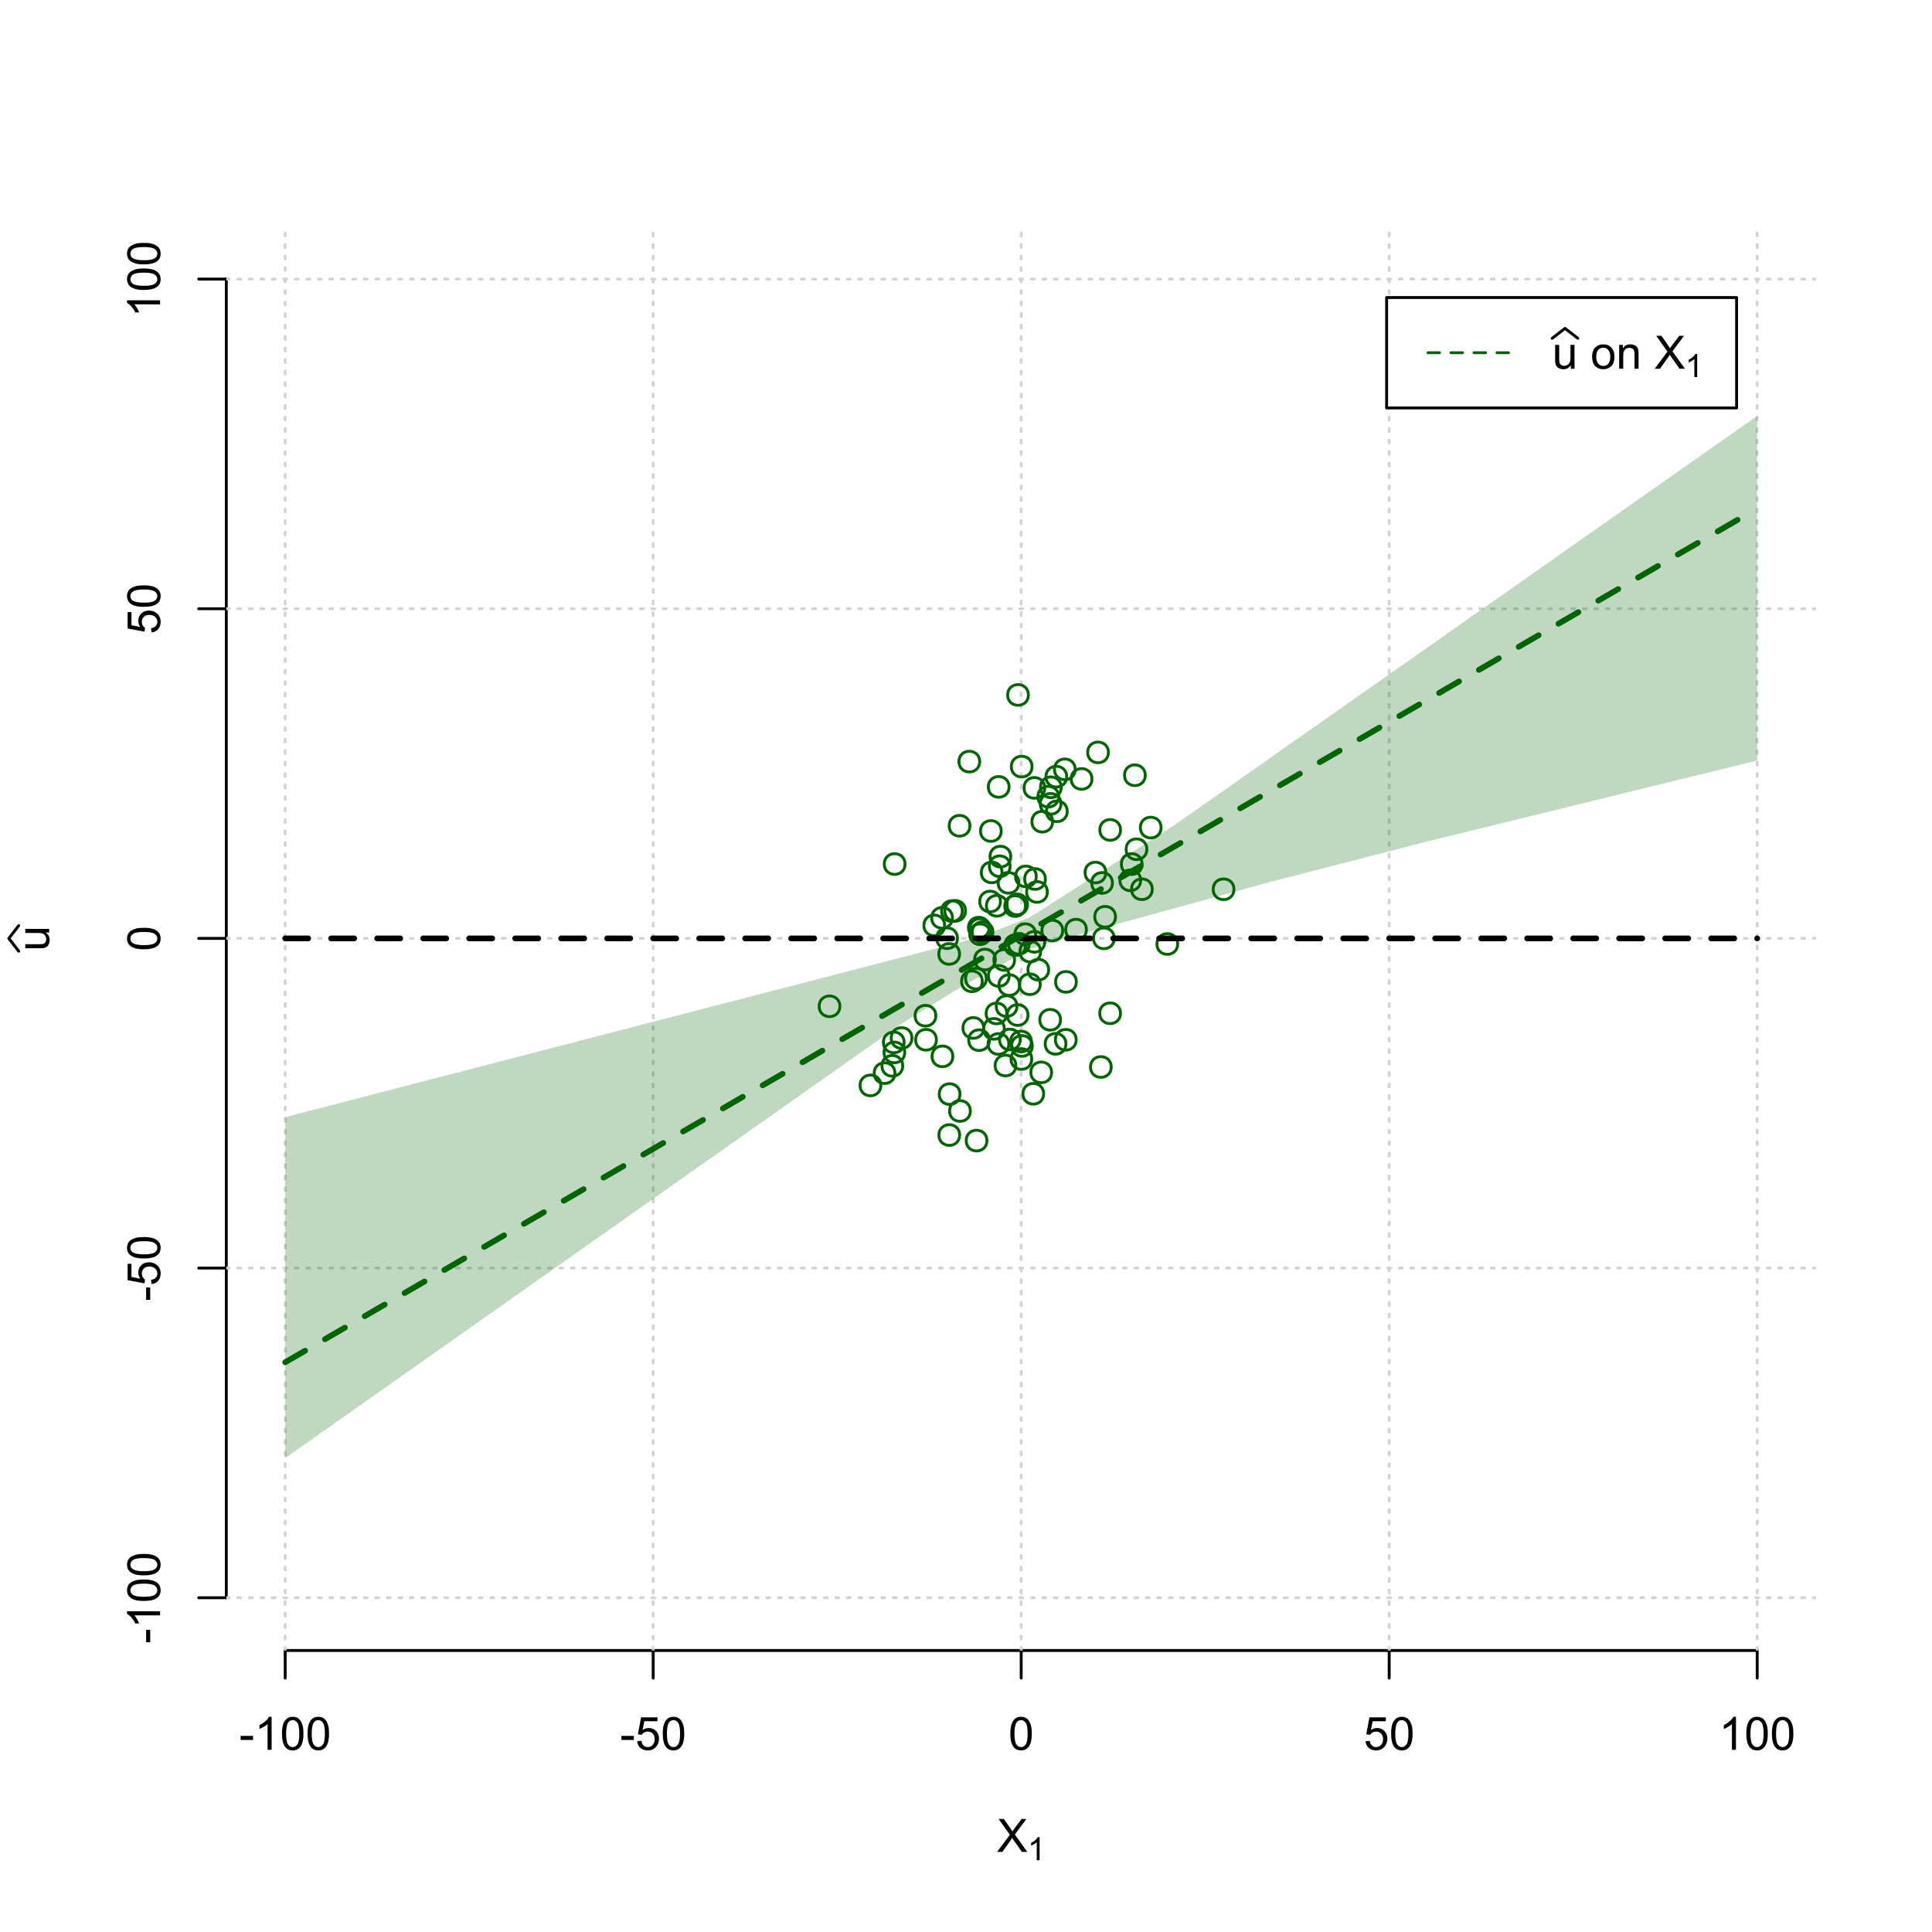 <?xml version="1.0" encoding="UTF-8"?>
<svg xmlns="http://www.w3.org/2000/svg" xmlns:xlink="http://www.w3.org/1999/xlink" width="504pt" height="504pt" viewBox="0 0 504 504" version="1.1">
<defs>
<g>
<symbol overflow="visible" id="glyph0-0">
<path style="stroke:none;" d="M 1.5 0 L 1.5 -7.5 L 7.5 -7.5 L 7.5 0 Z M 1.688 -0.188 L 7.312 -0.188 L 7.312 -7.312 L 1.688 -7.312 Z M 1.688 -0.188 "/>
</symbol>
<symbol overflow="visible" id="glyph0-1">
<path style="stroke:none;" d="M 0.055 0 L 3.375 -4.477 L 0.445 -8.59 L 1.797 -8.59 L 3.359 -6.387 C 3.68 -5.93 3.91 -5.578 4.047 -5.332 C 4.238 -5.645 4.465 -5.969 4.727 -6.312 L 6.457 -8.59 L 7.695 -8.59 L 4.676 -4.539 L 7.93 0 L 6.523 0 L 4.359 -3.062 C 4.238 -3.238 4.113 -3.43 3.984 -3.641 C 3.789 -3.324 3.652 -3.109 3.574 -2.992 L 1.418 0 Z M 0.055 0 "/>
</symbol>
<symbol overflow="visible" id="glyph0-2">
<path style="stroke:none;" d="M 0.383 -2.578 L 0.383 -3.641 L 3.621 -3.641 L 3.621 -2.578 Z M 0.383 -2.578 "/>
</symbol>
<symbol overflow="visible" id="glyph0-3">
<path style="stroke:none;" d="M 4.469 0 L 3.414 0 L 3.414 -6.719 C 3.16 -6.477 2.828 -6.234 2.414 -5.996 C 2 -5.75 1.629 -5.57 1.305 -5.449 L 1.305 -6.469 C 1.895 -6.742 2.41 -7.078 2.852 -7.477 C 3.293 -7.871 3.605 -8.254 3.789 -8.625 L 4.469 -8.625 Z M 4.469 0 "/>
</symbol>
<symbol overflow="visible" id="glyph0-4">
<path style="stroke:none;" d="M 0.5 -4.234 C 0.496 -5.246 0.602 -6.062 0.812 -6.688 C 1.02 -7.305 1.328 -7.785 1.742 -8.121 C 2.148 -8.457 2.668 -8.625 3.297 -8.625 C 3.758 -8.625 4.164 -8.531 4.512 -8.348 C 4.855 -8.16 5.141 -7.891 5.371 -7.543 C 5.594 -7.191 5.773 -6.766 5.906 -6.266 C 6.035 -5.762 6.098 -5.086 6.102 -4.234 C 6.098 -3.227 5.996 -2.414 5.789 -1.797 C 5.578 -1.176 5.266 -0.695 4.859 -0.359 C 4.445 -0.02 3.926 0.145 3.297 0.148 C 2.465 0.145 1.816 -0.148 1.348 -0.742 C 0.781 -1.457 0.496 -2.621 0.5 -4.234 Z M 1.582 -4.234 C 1.582 -2.824 1.746 -1.887 2.074 -1.418 C 2.402 -0.949 2.809 -0.715 3.297 -0.719 C 3.777 -0.715 4.184 -0.949 4.52 -1.422 C 4.848 -1.887 5.016 -2.824 5.016 -4.234 C 5.016 -5.648 4.848 -6.59 4.52 -7.055 C 4.184 -7.516 3.773 -7.746 3.289 -7.75 C 2.801 -7.746 2.414 -7.543 2.125 -7.137 C 1.762 -6.613 1.582 -5.645 1.582 -4.234 Z M 1.582 -4.234 "/>
</symbol>
<symbol overflow="visible" id="glyph0-5">
<path style="stroke:none;" d="M 0.5 -2.25 L 1.605 -2.344 C 1.684 -1.805 1.871 -1.398 2.176 -1.125 C 2.473 -0.852 2.836 -0.715 3.258 -0.719 C 3.766 -0.715 4.195 -0.906 4.547 -1.293 C 4.898 -1.672 5.074 -2.18 5.074 -2.82 C 5.074 -3.414 4.902 -3.891 4.566 -4.242 C 4.227 -4.59 3.785 -4.762 3.242 -4.766 C 2.898 -4.762 2.594 -4.684 2.32 -4.531 C 2.047 -4.375 1.832 -4.176 1.676 -3.93 L 0.688 -4.062 L 1.516 -8.473 L 5.789 -8.473 L 5.789 -7.465 L 2.359 -7.465 L 1.898 -5.156 C 2.414 -5.516 2.953 -5.695 3.523 -5.695 C 4.27 -5.695 4.902 -5.434 5.422 -4.914 C 5.934 -4.395 6.191 -3.727 6.195 -2.914 C 6.191 -2.133 5.965 -1.461 5.516 -0.898 C 4.961 -0.199 4.211 0.145 3.258 0.148 C 2.477 0.145 1.836 -0.07 1.344 -0.508 C 0.844 -0.941 0.562 -1.523 0.5 -2.25 Z M 0.5 -2.25 "/>
</symbol>
<symbol overflow="visible" id="glyph0-6">
<path style="stroke:none;" d="M 4.867 0 L 4.867 -0.914 C 4.379 -0.211 3.723 0.141 2.895 0.141 C 2.527 0.141 2.184 0.07 1.867 -0.07 C 1.547 -0.211 1.309 -0.387 1.156 -0.602 C 1 -0.812 0.895 -1.074 0.832 -1.383 C 0.785 -1.59 0.762 -1.918 0.766 -2.367 L 0.766 -6.223 L 1.82 -6.223 L 1.82 -2.773 C 1.816 -2.219 1.84 -1.848 1.887 -1.656 C 1.949 -1.379 2.09 -1.16 2.309 -1.004 C 2.523 -0.84 2.789 -0.762 3.105 -0.766 C 3.418 -0.762 3.715 -0.844 3.996 -1.008 C 4.273 -1.172 4.469 -1.391 4.586 -1.672 C 4.699 -1.949 4.758 -2.355 4.758 -2.891 L 4.758 -6.223 L 5.812 -6.223 L 5.812 0 Z M 4.867 0 "/>
</symbol>
<symbol overflow="visible" id="glyph0-7">
<path style="stroke:none;" d=""/>
</symbol>
<symbol overflow="visible" id="glyph0-8">
<path style="stroke:none;" d="M 0.398 -3.109 C 0.398 -4.262 0.719 -5.117 1.359 -5.672 C 1.895 -6.133 2.547 -6.363 3.316 -6.363 C 4.172 -6.363 4.871 -6.082 5.414 -5.52 C 5.953 -4.957 6.223 -4.184 6.227 -3.199 C 6.223 -2.398 6.102 -1.766 5.867 -1.309 C 5.625 -0.848 5.277 -0.492 4.82 -0.238 C 4.359 0.016 3.859 0.141 3.316 0.141 C 2.441 0.141 1.734 -0.137 1.203 -0.695 C 0.664 -1.254 0.398 -2.059 0.398 -3.109 Z M 1.484 -3.109 C 1.48 -2.309 1.656 -1.711 2.004 -1.32 C 2.348 -0.922 2.785 -0.727 3.316 -0.727 C 3.84 -0.727 4.273 -0.926 4.621 -1.324 C 4.969 -1.723 5.145 -2.328 5.145 -3.148 C 5.145 -3.914 4.969 -4.496 4.617 -4.895 C 4.266 -5.289 3.832 -5.488 3.316 -5.492 C 2.785 -5.488 2.348 -5.293 2.004 -4.898 C 1.656 -4.5 1.48 -3.902 1.484 -3.109 Z M 1.484 -3.109 "/>
</symbol>
<symbol overflow="visible" id="glyph0-9">
<path style="stroke:none;" d="M 0.789 0 L 0.789 -6.223 L 1.742 -6.223 L 1.742 -5.336 C 2.195 -6.02 2.855 -6.363 3.719 -6.363 C 4.09 -6.363 4.434 -6.293 4.754 -6.16 C 5.066 -6.023 5.305 -5.848 5.461 -5.633 C 5.617 -5.41 5.727 -5.152 5.789 -4.852 C 5.828 -4.656 5.848 -4.312 5.848 -3.828 L 5.848 0 L 4.793 0 L 4.793 -3.785 C 4.793 -4.215 4.75 -4.535 4.668 -4.75 C 4.586 -4.961 4.441 -5.129 4.234 -5.258 C 4.023 -5.383 3.777 -5.449 3.5 -5.449 C 3.047 -5.449 2.66 -5.305 2.332 -5.02 C 2.004 -4.734 1.84 -4.195 1.844 -3.398 L 1.844 0 Z M 0.789 0 "/>
</symbol>
<symbol overflow="visible" id="glyph1-0">
<path style="stroke:none;" d="M 1.051 0 L 1.051 -5.25 L 5.25 -5.25 L 5.25 0 Z M 1.18 -0.133 L 5.117 -0.133 L 5.117 -5.117 L 1.18 -5.117 Z M 1.18 -0.133 "/>
</symbol>
<symbol overflow="visible" id="glyph1-1">
<path style="stroke:none;" d="M 3.129 0 L 2.391 0 L 2.391 -4.703 C 2.211 -4.531 1.977 -4.363 1.691 -4.195 C 1.398 -4.023 1.141 -3.895 0.914 -3.812 L 0.914 -4.527 C 1.328 -4.719 1.688 -4.953 1.996 -5.234 C 2.305 -5.508 2.523 -5.777 2.652 -6.039 L 3.129 -6.039 Z M 3.129 0 "/>
</symbol>
<symbol overflow="visible" id="glyph2-0">
<path style="stroke:none;" d="M 0 -1.5 L -7.5 -1.5 L -7.5 -7.5 L 0 -7.5 Z M -0.188 -1.688 L -0.188 -7.312 L -7.312 -7.312 L -7.312 -1.688 Z M -0.188 -1.688 "/>
</symbol>
<symbol overflow="visible" id="glyph2-1">
<path style="stroke:none;" d="M 0 -4.867 L -0.914 -4.867 C -0.211 -4.379 0.141 -3.723 0.141 -2.895 C 0.141 -2.527 0.07 -2.184 -0.07 -1.867 C -0.211 -1.547 -0.387 -1.309 -0.598 -1.156 C -0.809 -1 -1.07 -0.895 -1.383 -0.832 C -1.59 -0.789 -1.918 -0.766 -2.367 -0.77 L -6.223 -0.77 L -6.223 -1.824 L -2.773 -1.824 C -2.219 -1.82 -1.848 -1.844 -1.656 -1.887 C -1.379 -1.949 -1.16 -2.09 -1.004 -2.309 C -0.84 -2.523 -0.762 -2.789 -0.766 -3.105 C -0.762 -3.418 -0.844 -3.715 -1.008 -3.996 C -1.172 -4.273 -1.391 -4.469 -1.672 -4.586 C -1.945 -4.699 -2.352 -4.758 -2.887 -4.758 L -6.223 -4.758 L -6.223 -5.812 L 0 -5.812 Z M 0 -4.867 "/>
</symbol>
<symbol overflow="visible" id="glyph2-2">
<path style="stroke:none;" d="M -2.578 -0.383 L -3.641 -0.383 L -3.641 -3.621 L -2.578 -3.621 Z M -2.578 -0.383 "/>
</symbol>
<symbol overflow="visible" id="glyph2-3">
<path style="stroke:none;" d="M 0 -4.469 L 0 -3.414 L -6.719 -3.418 C -6.477 -3.16 -6.234 -2.828 -5.996 -2.418 C -5.75 -2.004 -5.57 -1.633 -5.449 -1.309 L -6.469 -1.309 C -6.742 -1.895 -7.078 -2.41 -7.477 -2.852 C -7.871 -3.293 -8.254 -3.605 -8.625 -3.793 L -8.625 -4.473 Z M 0 -4.469 "/>
</symbol>
<symbol overflow="visible" id="glyph2-4">
<path style="stroke:none;" d="M -4.234 -0.5 C -5.246 -0.496 -6.062 -0.602 -6.688 -0.812 C -7.305 -1.02 -7.785 -1.328 -8.121 -1.742 C -8.457 -2.152 -8.625 -2.672 -8.625 -3.301 C -8.625 -3.758 -8.531 -4.164 -8.348 -4.512 C -8.16 -4.859 -7.891 -5.145 -7.543 -5.371 C -7.191 -5.594 -6.766 -5.773 -6.266 -5.906 C -5.762 -6.035 -5.086 -6.098 -4.234 -6.102 C -3.223 -6.098 -2.41 -5.996 -1.793 -5.789 C -1.176 -5.578 -0.695 -5.266 -0.359 -4.859 C -0.02 -4.445 0.145 -3.926 0.148 -3.297 C 0.145 -2.465 -0.148 -1.816 -0.742 -1.348 C -1.457 -0.781 -2.621 -0.496 -4.234 -0.5 Z M -4.234 -1.582 C -2.824 -1.582 -1.887 -1.746 -1.418 -2.074 C -0.949 -2.402 -0.715 -2.809 -0.719 -3.297 C -0.715 -3.777 -0.949 -4.184 -1.422 -4.52 C -1.887 -4.848 -2.824 -5.016 -4.234 -5.016 C -5.648 -5.016 -6.59 -4.848 -7.055 -4.52 C -7.516 -4.188 -7.746 -3.777 -7.75 -3.289 C -7.746 -2.801 -7.543 -2.414 -7.137 -2.129 C -6.613 -1.762 -5.645 -1.582 -4.234 -1.582 Z M -4.234 -1.582 "/>
</symbol>
<symbol overflow="visible" id="glyph2-5">
<path style="stroke:none;" d="M -2.25 -0.5 L -2.344 -1.605 C -1.805 -1.684 -1.398 -1.871 -1.125 -2.176 C -0.852 -2.473 -0.715 -2.836 -0.719 -3.258 C -0.715 -3.766 -0.906 -4.195 -1.293 -4.547 C -1.672 -4.898 -2.18 -5.074 -2.816 -5.074 C -3.414 -5.074 -3.891 -4.902 -4.242 -4.566 C -4.59 -4.227 -4.762 -3.785 -4.766 -3.242 C -4.762 -2.898 -4.684 -2.594 -4.531 -2.32 C -4.375 -2.047 -4.176 -1.832 -3.93 -1.676 L -4.062 -0.688 L -8.473 -1.52 L -8.473 -5.789 L -7.465 -5.789 L -7.465 -2.363 L -5.156 -1.898 C -5.516 -2.414 -5.695 -2.953 -5.695 -3.523 C -5.695 -4.27 -5.434 -4.902 -4.914 -5.422 C -4.395 -5.934 -3.727 -6.191 -2.91 -6.195 C -2.133 -6.191 -1.461 -5.965 -0.895 -5.516 C -0.199 -4.961 0.145 -4.211 0.148 -3.258 C 0.145 -2.477 -0.07 -1.836 -0.508 -1.344 C -0.941 -0.848 -1.523 -0.566 -2.25 -0.5 Z M -2.25 -0.5 "/>
</symbol>
</g>
<clipPath id="clip1">
  <path d="M 74 59.039 L 75 59.039 L 75 430.559 L 74 430.559 Z M 74 59.039 "/>
</clipPath>
<clipPath id="clip2">
  <path d="M 170 59.039 L 171 59.039 L 171 430.559 L 170 430.559 Z M 170 59.039 "/>
</clipPath>
<clipPath id="clip3">
  <path d="M 266 59.039 L 267 59.039 L 267 430.559 L 266 430.559 Z M 266 59.039 "/>
</clipPath>
<clipPath id="clip4">
  <path d="M 362 59.039 L 363 59.039 L 363 430.559 L 362 430.559 Z M 362 59.039 "/>
</clipPath>
<clipPath id="clip5">
  <path d="M 458 59.039 L 459 59.039 L 459 430.559 L 458 430.559 Z M 458 59.039 "/>
</clipPath>
<clipPath id="clip6">
  <path d="M 59.039 416 L 473.758 416 L 473.758 418 L 59.039 418 Z M 59.039 416 "/>
</clipPath>
<clipPath id="clip7">
  <path d="M 59.039 330 L 473.758 330 L 473.758 332 L 59.039 332 Z M 59.039 330 "/>
</clipPath>
<clipPath id="clip8">
  <path d="M 59.039 244 L 473.758 244 L 473.758 246 L 59.039 246 Z M 59.039 244 "/>
</clipPath>
<clipPath id="clip9">
  <path d="M 59.039 158 L 473.758 158 L 473.758 160 L 59.039 160 Z M 59.039 158 "/>
</clipPath>
<clipPath id="clip10">
  <path d="M 59.039 72 L 473.758 72 L 473.758 74 L 59.039 74 Z M 59.039 72 "/>
</clipPath>
</defs>
<g id="surface1776">
<rect x="0" y="0" width="504" height="504" style="fill:rgb(100%,100%,100%);fill-opacity:1;stroke:none;"/>
<g style="fill:rgb(0%,0%,0%);fill-opacity:1;">
  <use xlink:href="#glyph0-1" x="260.062" y="483.102"/>
</g>
<g style="fill:rgb(0%,0%,0%);fill-opacity:1;">
  <use xlink:href="#glyph1-1" x="268.066" y="485.281"/>
</g>
<g style="fill:rgb(0%,0%,0%);fill-opacity:1;">
  <use xlink:href="#glyph2-1" x="12.82" y="248.137"/>
</g>
<path style="fill:none;stroke-width:0.75;stroke-linecap:round;stroke-linejoin:round;stroke:rgb(0%,0%,0%);stroke-opacity:1;stroke-miterlimit:10;" d="M 4.879 248.137 L 2.301 244.801 L 4.879 241.465 "/>
<path style="fill:none;stroke-width:0.75;stroke-linecap:round;stroke-linejoin:round;stroke:rgb(0%,0%,0%);stroke-opacity:1;stroke-miterlimit:10;" d="M 74.398 430.559 L 458.398 430.559 "/>
<path style="fill:none;stroke-width:0.75;stroke-linecap:round;stroke-linejoin:round;stroke:rgb(0%,0%,0%);stroke-opacity:1;stroke-miterlimit:10;" d="M 74.398 430.559 L 74.398 437.762 "/>
<path style="fill:none;stroke-width:0.75;stroke-linecap:round;stroke-linejoin:round;stroke:rgb(0%,0%,0%);stroke-opacity:1;stroke-miterlimit:10;" d="M 170.398 430.559 L 170.398 437.762 "/>
<path style="fill:none;stroke-width:0.75;stroke-linecap:round;stroke-linejoin:round;stroke:rgb(0%,0%,0%);stroke-opacity:1;stroke-miterlimit:10;" d="M 266.398 430.559 L 266.398 437.762 "/>
<path style="fill:none;stroke-width:0.75;stroke-linecap:round;stroke-linejoin:round;stroke:rgb(0%,0%,0%);stroke-opacity:1;stroke-miterlimit:10;" d="M 362.398 430.559 L 362.398 437.762 "/>
<path style="fill:none;stroke-width:0.75;stroke-linecap:round;stroke-linejoin:round;stroke:rgb(0%,0%,0%);stroke-opacity:1;stroke-miterlimit:10;" d="M 458.398 430.559 L 458.398 437.762 "/>
<g style="fill:rgb(0%,0%,0%);fill-opacity:1;">
  <use xlink:href="#glyph0-2" x="62.391" y="456.48"/>
  <use xlink:href="#glyph0-3" x="66.387" y="456.48"/>
  <use xlink:href="#glyph0-4" x="73.061" y="456.48"/>
  <use xlink:href="#glyph0-4" x="79.734" y="456.48"/>
</g>
<g style="fill:rgb(0%,0%,0%);fill-opacity:1;">
  <use xlink:href="#glyph0-2" x="161.727" y="456.48"/>
  <use xlink:href="#glyph0-5" x="165.723" y="456.48"/>
  <use xlink:href="#glyph0-4" x="172.396" y="456.48"/>
</g>
<g style="fill:rgb(0%,0%,0%);fill-opacity:1;">
  <use xlink:href="#glyph0-4" x="263.062" y="456.48"/>
</g>
<g style="fill:rgb(0%,0%,0%);fill-opacity:1;">
  <use xlink:href="#glyph0-5" x="355.727" y="456.48"/>
  <use xlink:href="#glyph0-4" x="362.4" y="456.48"/>
</g>
<g style="fill:rgb(0%,0%,0%);fill-opacity:1;">
  <use xlink:href="#glyph0-3" x="448.387" y="456.48"/>
  <use xlink:href="#glyph0-4" x="455.061" y="456.48"/>
  <use xlink:href="#glyph0-4" x="461.734" y="456.48"/>
</g>
<path style="fill:none;stroke-width:0.75;stroke-linecap:round;stroke-linejoin:round;stroke:rgb(0%,0%,0%);stroke-opacity:1;stroke-miterlimit:10;" d="M 59.039 416.801 L 59.039 72.801 "/>
<path style="fill:none;stroke-width:0.75;stroke-linecap:round;stroke-linejoin:round;stroke:rgb(0%,0%,0%);stroke-opacity:1;stroke-miterlimit:10;" d="M 59.039 416.801 L 51.84 416.801 "/>
<path style="fill:none;stroke-width:0.75;stroke-linecap:round;stroke-linejoin:round;stroke:rgb(0%,0%,0%);stroke-opacity:1;stroke-miterlimit:10;" d="M 59.039 330.801 L 51.84 330.801 "/>
<path style="fill:none;stroke-width:0.75;stroke-linecap:round;stroke-linejoin:round;stroke:rgb(0%,0%,0%);stroke-opacity:1;stroke-miterlimit:10;" d="M 59.039 244.801 L 51.84 244.801 "/>
<path style="fill:none;stroke-width:0.75;stroke-linecap:round;stroke-linejoin:round;stroke:rgb(0%,0%,0%);stroke-opacity:1;stroke-miterlimit:10;" d="M 59.039 158.801 L 51.84 158.801 "/>
<path style="fill:none;stroke-width:0.75;stroke-linecap:round;stroke-linejoin:round;stroke:rgb(0%,0%,0%);stroke-opacity:1;stroke-miterlimit:10;" d="M 59.039 72.801 L 51.84 72.801 "/>
<g style="fill:rgb(0%,0%,0%);fill-opacity:1;">
  <use xlink:href="#glyph2-2" x="41.762" y="428.809"/>
  <use xlink:href="#glyph2-3" x="41.762" y="424.812"/>
  <use xlink:href="#glyph2-4" x="41.762" y="418.139"/>
  <use xlink:href="#glyph2-4" x="41.762" y="411.465"/>
</g>
<g style="fill:rgb(0%,0%,0%);fill-opacity:1;">
  <use xlink:href="#glyph2-2" x="41.762" y="339.473"/>
  <use xlink:href="#glyph2-5" x="41.762" y="335.477"/>
  <use xlink:href="#glyph2-4" x="41.762" y="328.803"/>
</g>
<g style="fill:rgb(0%,0%,0%);fill-opacity:1;">
  <use xlink:href="#glyph2-4" x="41.762" y="248.137"/>
</g>
<g style="fill:rgb(0%,0%,0%);fill-opacity:1;">
  <use xlink:href="#glyph2-5" x="41.762" y="165.473"/>
  <use xlink:href="#glyph2-4" x="41.762" y="158.799"/>
</g>
<g style="fill:rgb(0%,0%,0%);fill-opacity:1;">
  <use xlink:href="#glyph2-3" x="41.762" y="82.812"/>
  <use xlink:href="#glyph2-4" x="41.762" y="76.139"/>
  <use xlink:href="#glyph2-4" x="41.762" y="69.465"/>
</g>
<g clip-path="url(#clip1)" clip-rule="nonzero">
<path style="fill:none;stroke-width:0.75;stroke-linecap:round;stroke-linejoin:round;stroke:rgb(82.745%,82.745%,82.745%);stroke-opacity:1;stroke-dasharray:0.75,2.25;stroke-miterlimit:10;" d="M 74.398 430.559 L 74.398 59.039 "/>
</g>
<g clip-path="url(#clip2)" clip-rule="nonzero">
<path style="fill:none;stroke-width:0.75;stroke-linecap:round;stroke-linejoin:round;stroke:rgb(82.745%,82.745%,82.745%);stroke-opacity:1;stroke-dasharray:0.75,2.25;stroke-miterlimit:10;" d="M 170.398 430.559 L 170.398 59.039 "/>
</g>
<g clip-path="url(#clip3)" clip-rule="nonzero">
<path style="fill:none;stroke-width:0.75;stroke-linecap:round;stroke-linejoin:round;stroke:rgb(82.745%,82.745%,82.745%);stroke-opacity:1;stroke-dasharray:0.75,2.25;stroke-miterlimit:10;" d="M 266.398 430.559 L 266.398 59.039 "/>
</g>
<g clip-path="url(#clip4)" clip-rule="nonzero">
<path style="fill:none;stroke-width:0.75;stroke-linecap:round;stroke-linejoin:round;stroke:rgb(82.745%,82.745%,82.745%);stroke-opacity:1;stroke-dasharray:0.75,2.25;stroke-miterlimit:10;" d="M 362.398 430.559 L 362.398 59.039 "/>
</g>
<g clip-path="url(#clip5)" clip-rule="nonzero">
<path style="fill:none;stroke-width:0.75;stroke-linecap:round;stroke-linejoin:round;stroke:rgb(82.745%,82.745%,82.745%);stroke-opacity:1;stroke-dasharray:0.75,2.25;stroke-miterlimit:10;" d="M 458.398 430.559 L 458.398 59.039 "/>
</g>
<g clip-path="url(#clip6)" clip-rule="nonzero">
<path style="fill:none;stroke-width:0.75;stroke-linecap:round;stroke-linejoin:round;stroke:rgb(82.745%,82.745%,82.745%);stroke-opacity:1;stroke-dasharray:0.75,2.25;stroke-miterlimit:10;" d="M 59.039 416.801 L 473.762 416.801 "/>
</g>
<g clip-path="url(#clip7)" clip-rule="nonzero">
<path style="fill:none;stroke-width:0.75;stroke-linecap:round;stroke-linejoin:round;stroke:rgb(82.745%,82.745%,82.745%);stroke-opacity:1;stroke-dasharray:0.75,2.25;stroke-miterlimit:10;" d="M 59.039 330.801 L 473.762 330.801 "/>
</g>
<g clip-path="url(#clip8)" clip-rule="nonzero">
<path style="fill:none;stroke-width:0.75;stroke-linecap:round;stroke-linejoin:round;stroke:rgb(82.745%,82.745%,82.745%);stroke-opacity:1;stroke-dasharray:0.75,2.25;stroke-miterlimit:10;" d="M 59.039 244.801 L 473.762 244.801 "/>
</g>
<g clip-path="url(#clip9)" clip-rule="nonzero">
<path style="fill:none;stroke-width:0.75;stroke-linecap:round;stroke-linejoin:round;stroke:rgb(82.745%,82.745%,82.745%);stroke-opacity:1;stroke-dasharray:0.75,2.25;stroke-miterlimit:10;" d="M 59.039 158.801 L 473.762 158.801 "/>
</g>
<g clip-path="url(#clip10)" clip-rule="nonzero">
<path style="fill:none;stroke-width:0.75;stroke-linecap:round;stroke-linejoin:round;stroke:rgb(82.745%,82.745%,82.745%);stroke-opacity:1;stroke-dasharray:0.75,2.25;stroke-miterlimit:10;" d="M 59.039 72.801 L 473.762 72.801 "/>
</g>
<path style=" stroke:none;fill-rule:nonzero;fill:rgb(0%,39.216%,0%);fill-opacity:0.251;" d="M 74.398 339.727 L 74.398 291.43 L 76.32 290.934 L 78.238 290.438 L 80.16 289.938 L 82.078 289.441 L 84 288.945 L 85.922 288.445 L 87.84 287.949 L 89.762 287.449 L 91.68 286.953 L 93.602 286.457 L 95.52 285.957 L 97.441 285.461 L 99.359 284.961 L 101.281 284.465 L 103.199 283.969 L 105.121 283.469 L 107.039 282.973 L 108.961 282.477 L 110.879 281.977 L 112.801 281.48 L 114.719 280.98 L 116.641 280.484 L 118.559 279.988 L 120.48 279.488 L 122.398 278.992 L 124.32 278.496 L 126.238 277.996 L 128.16 277.5 L 130.078 277 L 133.922 276.008 L 135.84 275.508 L 137.762 275.012 L 139.68 274.512 L 141.602 274.016 L 143.52 273.52 L 145.441 273.02 L 147.359 272.523 L 149.281 272.027 L 151.199 271.527 L 153.121 271.031 L 155.039 270.531 L 156.961 270.035 L 158.879 269.539 L 160.801 269.039 L 162.719 268.543 L 164.641 268.047 L 166.559 267.547 L 168.48 267.051 L 170.398 266.551 L 172.32 266.055 L 174.238 265.559 L 176.16 265.059 L 178.078 264.562 L 180 264.062 L 181.922 263.566 L 183.84 263.07 L 185.762 262.57 L 187.68 262.074 L 189.602 261.578 L 191.52 261.078 L 193.441 260.582 L 195.359 260.082 L 197.281 259.586 L 199.199 259.09 L 201.121 258.59 L 203.039 258.094 L 204.961 257.598 L 206.879 257.098 L 208.801 256.602 L 210.719 256.102 L 212.641 255.605 L 214.559 255.109 L 216.48 254.609 L 218.398 254.113 L 220.32 253.613 L 222.238 253.117 L 224.16 252.621 L 226.078 252.121 L 229.922 251.129 L 231.84 250.629 L 233.762 250.133 L 235.68 249.633 L 237.602 249.137 L 239.52 248.641 L 241.441 248.141 L 243.359 247.645 L 245.281 247.145 L 247.199 246.648 L 249.121 246.152 L 251.039 245.652 L 252.961 245.156 L 254.879 244.617 L 256.801 243.902 L 258.719 243.164 L 260.641 242.422 L 262.559 241.684 L 264.48 240.941 L 266.398 240.203 L 268.32 239.465 L 270.238 238.293 L 272.16 237.07 L 274.078 235.844 L 276 234.621 L 277.922 233.395 L 279.84 232.172 L 281.762 230.945 L 283.68 229.723 L 285.602 228.496 L 287.52 227.273 L 289.441 226.047 L 291.359 224.824 L 293.281 223.598 L 295.199 222.375 L 297.121 221.148 L 299.039 219.926 L 300.961 218.699 L 302.879 217.477 L 304.801 216.25 L 306.719 215.012 L 308.641 213.664 L 310.559 212.316 L 312.48 210.965 L 314.398 209.617 L 316.32 208.27 L 318.238 206.922 L 320.16 205.574 L 322.078 204.227 L 324 202.879 L 325.922 201.527 L 327.84 200.18 L 329.762 198.832 L 331.68 197.484 L 333.602 196.137 L 335.52 194.789 L 337.441 193.441 L 339.359 192.09 L 341.281 190.742 L 343.199 189.395 L 345.121 188.047 L 347.039 186.699 L 348.961 185.352 L 350.879 184.004 L 352.801 182.652 L 354.719 181.305 L 356.641 179.957 L 358.559 178.609 L 360.48 177.262 L 362.398 175.914 L 364.32 174.566 L 366.238 173.219 L 368.16 171.867 L 370.078 170.52 L 373.922 167.824 L 375.84 166.477 L 377.762 165.129 L 379.68 163.781 L 381.602 162.43 L 383.52 161.082 L 385.441 159.734 L 387.359 158.387 L 389.281 157.039 L 391.199 155.691 L 393.121 154.344 L 395.039 152.992 L 396.961 151.645 L 398.879 150.297 L 400.801 148.949 L 402.719 147.602 L 404.641 146.254 L 406.559 144.906 L 408.48 143.555 L 410.398 142.207 L 412.32 140.859 L 414.238 139.512 L 416.16 138.164 L 418.078 136.816 L 420 135.469 L 421.922 134.117 L 423.84 132.77 L 425.762 131.422 L 427.68 130.074 L 429.602 128.727 L 431.52 127.379 L 433.441 126.031 L 435.359 124.68 L 437.281 123.332 L 439.199 121.984 L 441.121 120.637 L 443.039 119.289 L 444.961 117.941 L 446.879 116.594 L 448.801 115.246 L 450.719 113.895 L 452.641 112.547 L 454.559 111.199 L 456.48 109.852 L 458.398 108.504 L 458.398 72.801 L 458.398 198.398 L 456.48 198.867 L 454.559 199.34 L 452.641 199.812 L 450.719 200.281 L 448.801 200.754 L 446.879 201.223 L 444.961 201.695 L 443.039 202.168 L 441.121 202.637 L 439.199 203.109 L 437.281 203.578 L 435.359 204.051 L 433.441 204.523 L 431.52 204.992 L 429.602 205.465 L 427.68 205.934 L 425.762 206.406 L 423.84 206.879 L 421.922 207.348 L 420 207.82 L 418.078 208.289 L 416.16 208.762 L 414.238 209.234 L 412.32 209.703 L 410.398 210.176 L 408.48 210.645 L 406.559 211.117 L 404.641 211.59 L 402.719 212.059 L 400.801 212.531 L 398.879 213 L 396.961 213.473 L 395.039 213.945 L 393.121 214.414 L 391.199 214.887 L 389.281 215.359 L 387.359 215.828 L 385.441 216.301 L 383.52 216.77 L 381.602 217.242 L 379.68 217.715 L 377.762 218.184 L 375.84 218.656 L 373.922 219.125 L 372 219.602 L 370.078 220.094 L 368.16 220.59 L 366.238 221.086 L 364.32 221.582 L 362.398 222.074 L 360.48 222.57 L 358.559 223.066 L 356.641 223.559 L 354.719 224.055 L 352.801 224.551 L 350.879 225.047 L 348.961 225.539 L 347.039 226.035 L 345.121 226.531 L 343.199 227.027 L 341.281 227.52 L 339.359 228.016 L 337.441 228.512 L 335.52 229.004 L 333.602 229.5 L 331.68 229.996 L 329.762 230.512 L 327.84 231.039 L 325.922 231.566 L 322.078 232.621 L 320.16 233.152 L 318.238 233.68 L 316.32 234.207 L 314.398 234.734 L 312.48 235.262 L 310.559 235.793 L 308.641 236.32 L 306.719 236.848 L 304.801 237.375 L 302.879 237.902 L 300.961 238.434 L 299.039 238.961 L 297.121 239.488 L 295.199 240.016 L 293.281 240.543 L 291.359 241.074 L 289.441 241.602 L 287.52 242.129 L 285.602 242.656 L 283.68 243.184 L 281.762 243.715 L 279.84 244.242 L 277.922 244.77 L 274.078 245.824 L 272.16 246.355 L 270.238 247.016 L 268.32 247.859 L 266.398 248.871 L 264.48 249.922 L 262.559 250.973 L 260.641 252.023 L 258.719 253.074 L 256.801 254.125 L 254.879 255.18 L 252.961 256.23 L 251.039 257.281 L 249.121 258.434 L 247.199 259.621 L 245.281 260.809 L 243.359 261.996 L 241.441 263.184 L 239.52 264.371 L 237.602 265.555 L 235.68 266.742 L 233.762 268.066 L 231.84 269.422 L 229.922 270.773 L 228 272.129 L 226.078 273.48 L 224.16 274.832 L 222.238 276.188 L 220.32 277.539 L 218.398 278.895 L 216.48 280.246 L 214.559 281.598 L 212.641 282.953 L 210.719 284.305 L 208.801 285.66 L 206.879 287.012 L 204.961 288.363 L 203.039 289.719 L 201.121 291.07 L 199.199 292.426 L 197.281 293.777 L 195.359 295.129 L 193.441 296.484 L 191.52 297.836 L 189.602 299.191 L 187.68 300.543 L 185.762 301.895 L 183.84 303.25 L 181.922 304.602 L 180 305.957 L 178.078 307.309 L 176.16 308.66 L 174.238 310.016 L 172.32 311.367 L 170.398 312.723 L 168.48 314.074 L 166.559 315.426 L 164.641 316.781 L 162.719 318.133 L 160.801 319.488 L 158.879 320.84 L 156.961 322.191 L 155.039 323.547 L 153.121 324.898 L 151.199 326.254 L 149.281 327.605 L 147.359 328.957 L 145.441 330.312 L 143.52 331.664 L 141.602 333.02 L 139.68 334.371 L 137.762 335.723 L 135.84 337.078 L 133.922 338.43 L 132 339.781 L 130.078 341.137 L 128.16 342.488 L 126.238 343.844 L 124.32 345.195 L 122.398 346.547 L 120.48 347.902 L 118.559 349.254 L 116.641 350.609 L 114.719 351.961 L 112.801 353.312 L 110.879 354.668 L 108.961 356.02 L 107.039 357.375 L 105.121 358.727 L 103.199 360.078 L 101.281 361.434 L 99.359 362.785 L 97.441 364.141 L 95.52 365.492 L 93.602 366.844 L 91.68 368.199 L 89.762 369.551 L 87.84 370.906 L 85.922 372.258 L 84 373.609 L 82.078 374.965 L 80.16 376.316 L 78.238 377.672 L 76.32 379.023 L 74.398 380.375 L 74.398 416.801 Z M 74.398 339.727 "/>
<path style="fill:none;stroke-width:0.75;stroke-linecap:round;stroke-linejoin:round;stroke:rgb(0%,39.216%,0%);stroke-opacity:1;stroke-miterlimit:10;" d="M 257.457 297.547 C 257.457 301.145 252.059 301.145 252.059 297.547 C 252.059 293.945 257.457 293.945 257.457 297.547 "/>
<path style="fill:none;stroke-width:0.75;stroke-linecap:round;stroke-linejoin:round;stroke:rgb(0%,39.216%,0%);stroke-opacity:1;stroke-miterlimit:10;" d="M 256.605 268.16 C 256.605 271.762 251.207 271.762 251.207 268.16 C 251.207 264.559 256.605 264.559 256.605 268.16 "/>
<path style="fill:none;stroke-width:0.75;stroke-linecap:round;stroke-linejoin:round;stroke:rgb(0%,39.216%,0%);stroke-opacity:1;stroke-miterlimit:10;" d="M 261.191 216.781 C 261.191 220.383 255.789 220.383 255.789 216.781 C 255.789 213.184 261.191 213.184 261.191 216.781 "/>
<path style="fill:none;stroke-width:0.75;stroke-linecap:round;stroke-linejoin:round;stroke:rgb(0%,39.216%,0%);stroke-opacity:1;stroke-miterlimit:10;" d="M 268.168 264.789 C 268.168 268.391 262.77 268.391 262.77 264.789 C 262.77 261.191 268.168 261.191 268.168 264.789 "/>
<path style="fill:none;stroke-width:0.75;stroke-linecap:round;stroke-linejoin:round;stroke:rgb(0%,39.216%,0%);stroke-opacity:1;stroke-miterlimit:10;" d="M 263.246 254.594 C 263.246 258.191 257.844 258.191 257.844 254.594 C 257.844 250.992 263.246 250.992 263.246 254.594 "/>
<path style="fill:none;stroke-width:0.75;stroke-linecap:round;stroke-linejoin:round;stroke:rgb(0%,39.216%,0%);stroke-opacity:1;stroke-miterlimit:10;" d="M 265.289 262.461 C 265.289 266.059 259.891 266.059 259.891 262.461 C 259.891 258.859 265.289 258.859 265.289 262.461 "/>
<path style="fill:none;stroke-width:0.75;stroke-linecap:round;stroke-linejoin:round;stroke:rgb(0%,39.216%,0%);stroke-opacity:1;stroke-miterlimit:10;" d="M 263.172 272.336 C 263.172 275.938 257.773 275.938 257.773 272.336 C 257.773 268.738 263.172 268.738 263.172 272.336 "/>
<path style="fill:none;stroke-width:0.75;stroke-linecap:round;stroke-linejoin:round;stroke:rgb(0%,39.216%,0%);stroke-opacity:1;stroke-miterlimit:10;" d="M 273.559 252.961 C 273.559 256.562 268.16 256.562 268.16 252.961 C 268.16 249.363 273.559 249.363 273.559 252.961 "/>
<path style="fill:none;stroke-width:0.75;stroke-linecap:round;stroke-linejoin:round;stroke:rgb(0%,39.216%,0%);stroke-opacity:1;stroke-miterlimit:10;" d="M 292.316 216.5 C 292.316 220.102 286.918 220.102 286.918 216.5 C 286.918 212.902 292.316 212.902 292.316 216.5 "/>
<path style="fill:none;stroke-width:0.75;stroke-linecap:round;stroke-linejoin:round;stroke:rgb(0%,39.216%,0%);stroke-opacity:1;stroke-miterlimit:10;" d="M 278.262 202.605 C 278.262 206.207 272.863 206.207 272.863 202.605 C 272.863 199.008 278.262 199.008 278.262 202.605 "/>
<path style="fill:none;stroke-width:0.75;stroke-linecap:round;stroke-linejoin:round;stroke:rgb(0%,39.216%,0%);stroke-opacity:1;stroke-miterlimit:10;" d="M 256.246 255.992 C 256.246 259.594 250.848 259.594 250.848 255.992 C 250.848 252.395 256.246 252.395 256.246 255.992 "/>
<path style="fill:none;stroke-width:0.75;stroke-linecap:round;stroke-linejoin:round;stroke:rgb(0%,39.216%,0%);stroke-opacity:1;stroke-miterlimit:10;" d="M 307.219 246.262 C 307.219 249.863 301.816 249.863 301.816 246.262 C 301.816 242.66 307.219 242.66 307.219 246.262 "/>
<path style="fill:none;stroke-width:0.75;stroke-linecap:round;stroke-linejoin:round;stroke:rgb(0%,39.216%,0%);stroke-opacity:1;stroke-miterlimit:10;" d="M 273.219 232.684 C 273.219 236.281 267.816 236.281 267.816 232.684 C 267.816 229.082 273.219 229.082 273.219 232.684 "/>
<path style="fill:none;stroke-width:0.75;stroke-linecap:round;stroke-linejoin:round;stroke:rgb(0%,39.216%,0%);stroke-opacity:1;stroke-miterlimit:10;" d="M 289.883 278.348 C 289.883 281.949 284.484 281.949 284.484 278.348 C 284.484 274.75 289.883 274.75 289.883 278.348 "/>
<path style="fill:none;stroke-width:0.75;stroke-linecap:round;stroke-linejoin:round;stroke:rgb(0%,39.216%,0%);stroke-opacity:1;stroke-miterlimit:10;" d="M 288.473 227.625 C 288.473 231.223 283.07 231.223 283.07 227.625 C 283.07 224.023 288.473 224.023 288.473 227.625 "/>
<path style="fill:none;stroke-width:0.75;stroke-linecap:round;stroke-linejoin:round;stroke:rgb(0%,39.216%,0%);stroke-opacity:1;stroke-miterlimit:10;" d="M 280.48 200.699 C 280.48 204.301 275.078 204.301 275.078 200.699 C 275.078 197.098 280.48 197.098 280.48 200.699 "/>
<path style="fill:none;stroke-width:0.75;stroke-linecap:round;stroke-linejoin:round;stroke:rgb(0%,39.216%,0%);stroke-opacity:1;stroke-miterlimit:10;" d="M 269.051 271.699 C 269.051 275.301 263.648 275.301 263.648 271.699 C 263.648 268.102 269.051 268.102 269.051 271.699 "/>
<path style="fill:none;stroke-width:0.75;stroke-linecap:round;stroke-linejoin:round;stroke:rgb(0%,39.216%,0%);stroke-opacity:1;stroke-miterlimit:10;" d="M 233.461 279.945 C 233.461 283.543 228.062 283.543 228.062 279.945 C 228.062 276.344 233.461 276.344 233.461 279.945 "/>
<path style="fill:none;stroke-width:0.75;stroke-linecap:round;stroke-linejoin:round;stroke:rgb(0%,39.216%,0%);stroke-opacity:1;stroke-miterlimit:10;" d="M 262.738 236.293 C 262.738 239.895 257.336 239.895 257.336 236.293 C 257.336 232.695 262.738 232.695 262.738 236.293 "/>
<path style="fill:none;stroke-width:0.75;stroke-linecap:round;stroke-linejoin:round;stroke:rgb(0%,39.216%,0%);stroke-opacity:1;stroke-miterlimit:10;" d="M 236.09 225.406 C 236.09 229.004 230.688 229.004 230.688 225.406 C 230.688 221.805 236.09 221.805 236.09 225.406 "/>
<path style="fill:none;stroke-width:0.75;stroke-linecap:round;stroke-linejoin:round;stroke:rgb(0%,39.216%,0%);stroke-opacity:1;stroke-miterlimit:10;" d="M 278.062 272.305 C 278.062 275.902 272.66 275.902 272.66 272.305 C 272.66 268.703 278.062 268.703 278.062 272.305 "/>
<path style="fill:none;stroke-width:0.75;stroke-linecap:round;stroke-linejoin:round;stroke:rgb(0%,39.216%,0%);stroke-opacity:1;stroke-miterlimit:10;" d="M 248.457 239.438 C 248.457 243.035 243.055 243.035 243.055 239.438 C 243.055 235.836 248.457 235.836 248.457 239.438 "/>
<path style="fill:none;stroke-width:0.75;stroke-linecap:round;stroke-linejoin:round;stroke:rgb(0%,39.216%,0%);stroke-opacity:1;stroke-miterlimit:10;" d="M 235.859 271.938 C 235.859 275.539 230.457 275.539 230.457 271.938 C 230.457 268.336 235.859 268.336 235.859 271.938 "/>
<path style="fill:none;stroke-width:0.75;stroke-linecap:round;stroke-linejoin:round;stroke:rgb(0%,39.216%,0%);stroke-opacity:1;stroke-miterlimit:10;" d="M 290.672 244.785 C 290.672 248.387 285.27 248.387 285.27 244.785 C 285.27 241.184 290.672 241.184 290.672 244.785 "/>
<path style="fill:none;stroke-width:0.75;stroke-linecap:round;stroke-linejoin:round;stroke:rgb(0%,39.216%,0%);stroke-opacity:1;stroke-miterlimit:10;" d="M 272.551 245.688 C 272.551 249.289 267.148 249.289 267.148 245.688 C 267.148 242.09 272.551 242.09 272.551 245.688 "/>
<path style="fill:none;stroke-width:0.75;stroke-linecap:round;stroke-linejoin:round;stroke:rgb(0%,39.216%,0%);stroke-opacity:1;stroke-miterlimit:10;" d="M 263.676 223.461 C 263.676 227.062 258.273 227.062 258.273 223.461 C 258.273 219.863 263.676 219.863 263.676 223.461 "/>
<path style="fill:none;stroke-width:0.75;stroke-linecap:round;stroke-linejoin:round;stroke:rgb(0%,39.216%,0%);stroke-opacity:1;stroke-miterlimit:10;" d="M 259.023 243.172 C 259.023 246.773 253.621 246.773 253.621 243.172 C 253.621 239.574 259.023 239.574 259.023 243.172 "/>
<path style="fill:none;stroke-width:0.75;stroke-linecap:round;stroke-linejoin:round;stroke:rgb(0%,39.216%,0%);stroke-opacity:1;stroke-miterlimit:10;" d="M 267.562 246.566 C 267.562 250.168 262.164 250.168 262.164 246.566 C 262.164 242.965 267.562 242.965 267.562 246.566 "/>
<path style="fill:none;stroke-width:0.75;stroke-linecap:round;stroke-linejoin:round;stroke:rgb(0%,39.216%,0%);stroke-opacity:1;stroke-miterlimit:10;" d="M 268.273 181.289 C 268.273 184.887 262.875 184.887 262.875 181.289 C 262.875 177.688 268.273 177.688 268.273 181.289 "/>
<path style="fill:none;stroke-width:0.75;stroke-linecap:round;stroke-linejoin:round;stroke:rgb(0%,39.216%,0%);stroke-opacity:1;stroke-miterlimit:10;" d="M 235.477 278.047 C 235.477 281.648 230.078 281.648 230.078 278.047 C 230.078 274.445 235.477 274.445 235.477 278.047 "/>
<path style="fill:none;stroke-width:0.75;stroke-linecap:round;stroke-linejoin:round;stroke:rgb(0%,39.216%,0%);stroke-opacity:1;stroke-miterlimit:10;" d="M 267.52 236.359 C 267.52 239.957 262.117 239.957 262.117 236.359 C 262.117 232.758 267.52 232.758 267.52 236.359 "/>
<path style="fill:none;stroke-width:0.75;stroke-linecap:round;stroke-linejoin:round;stroke:rgb(0%,39.216%,0%);stroke-opacity:1;stroke-miterlimit:10;" d="M 292.297 264.328 C 292.297 267.93 286.895 267.93 286.895 264.328 C 286.895 260.73 292.297 260.73 292.297 264.328 "/>
<path style="fill:none;stroke-width:0.75;stroke-linecap:round;stroke-linejoin:round;stroke:rgb(0%,39.216%,0%);stroke-opacity:1;stroke-miterlimit:10;" d="M 290.195 230.332 C 290.195 233.93 284.793 233.93 284.793 230.332 C 284.793 226.73 290.195 226.73 290.195 230.332 "/>
<path style="fill:none;stroke-width:0.75;stroke-linecap:round;stroke-linejoin:round;stroke:rgb(0%,39.216%,0%);stroke-opacity:1;stroke-miterlimit:10;" d="M 272.254 285.336 C 272.254 288.934 266.855 288.934 266.855 285.336 C 266.855 281.734 272.254 281.734 272.254 285.336 "/>
<path style="fill:none;stroke-width:0.75;stroke-linecap:round;stroke-linejoin:round;stroke:rgb(0%,39.216%,0%);stroke-opacity:1;stroke-miterlimit:10;" d="M 300.586 231.969 C 300.586 235.57 295.184 235.57 295.184 231.969 C 295.184 228.371 300.586 228.371 300.586 231.969 "/>
<path style="fill:none;stroke-width:0.75;stroke-linecap:round;stroke-linejoin:round;stroke:rgb(0%,39.216%,0%);stroke-opacity:1;stroke-miterlimit:10;" d="M 246.422 241.41 C 246.422 245.012 241.023 245.012 241.023 241.41 C 241.023 237.812 246.422 237.812 246.422 241.41 "/>
<path style="fill:none;stroke-width:0.75;stroke-linecap:round;stroke-linejoin:round;stroke:rgb(0%,39.216%,0%);stroke-opacity:1;stroke-miterlimit:10;" d="M 250.426 285.418 C 250.426 289.02 245.027 289.02 245.027 285.418 C 245.027 281.816 250.426 281.816 250.426 285.418 "/>
<path style="fill:none;stroke-width:0.75;stroke-linecap:round;stroke-linejoin:round;stroke:rgb(0%,39.216%,0%);stroke-opacity:1;stroke-miterlimit:10;" d="M 302.891 215.891 C 302.891 219.492 297.492 219.492 297.492 215.891 C 297.492 212.289 302.891 212.289 302.891 215.891 "/>
<path style="fill:none;stroke-width:0.75;stroke-linecap:round;stroke-linejoin:round;stroke:rgb(0%,39.216%,0%);stroke-opacity:1;stroke-miterlimit:10;" d="M 257.293 255.281 C 257.293 258.879 251.891 258.879 251.891 255.281 C 251.891 251.68 257.293 251.68 257.293 255.281 "/>
<path style="fill:none;stroke-width:0.75;stroke-linecap:round;stroke-linejoin:round;stroke:rgb(0%,39.216%,0%);stroke-opacity:1;stroke-miterlimit:10;" d="M 274.598 214.348 C 274.598 217.949 269.199 217.949 269.199 214.348 C 269.199 210.75 274.598 210.75 274.598 214.348 "/>
<path style="fill:none;stroke-width:0.75;stroke-linecap:round;stroke-linejoin:round;stroke:rgb(0%,39.216%,0%);stroke-opacity:1;stroke-miterlimit:10;" d="M 321.891 231.988 C 321.891 235.586 316.488 235.586 316.488 231.988 C 316.488 228.387 321.891 228.387 321.891 231.988 "/>
<path style="fill:none;stroke-width:0.75;stroke-linecap:round;stroke-linejoin:round;stroke:rgb(0%,39.216%,0%);stroke-opacity:1;stroke-miterlimit:10;" d="M 272.703 229.312 C 272.703 232.91 267.305 232.91 267.305 229.312 C 267.305 225.711 272.703 225.711 272.703 229.312 "/>
<path style="fill:none;stroke-width:0.75;stroke-linecap:round;stroke-linejoin:round;stroke:rgb(0%,39.216%,0%);stroke-opacity:1;stroke-miterlimit:10;" d="M 260.98 235.176 C 260.98 238.777 255.582 238.777 255.582 235.176 C 255.582 231.578 260.98 231.578 260.98 235.176 "/>
<path style="fill:none;stroke-width:0.75;stroke-linecap:round;stroke-linejoin:round;stroke:rgb(0%,39.216%,0%);stroke-opacity:1;stroke-miterlimit:10;" d="M 263.23 205.277 C 263.23 208.875 257.828 208.875 257.828 205.277 C 257.828 201.676 263.23 201.676 263.23 205.277 "/>
<path style="fill:none;stroke-width:0.75;stroke-linecap:round;stroke-linejoin:round;stroke:rgb(0%,39.216%,0%);stroke-opacity:1;stroke-miterlimit:10;" d="M 250.309 248.848 C 250.309 252.449 244.91 252.449 244.91 248.848 C 244.91 245.25 250.309 245.25 250.309 248.848 "/>
<path style="fill:none;stroke-width:0.75;stroke-linecap:round;stroke-linejoin:round;stroke:rgb(0%,39.216%,0%);stroke-opacity:1;stroke-miterlimit:10;" d="M 251.035 237.676 C 251.035 241.277 245.637 241.277 245.637 237.676 C 245.637 234.074 251.035 234.074 251.035 237.676 "/>
<path style="fill:none;stroke-width:0.75;stroke-linecap:round;stroke-linejoin:round;stroke:rgb(0%,39.216%,0%);stroke-opacity:1;stroke-miterlimit:10;" d="M 289.145 196.277 C 289.145 199.879 283.746 199.879 283.746 196.277 C 283.746 192.68 289.145 192.68 289.145 196.277 "/>
<path style="fill:none;stroke-width:0.75;stroke-linecap:round;stroke-linejoin:round;stroke:rgb(0%,39.216%,0%);stroke-opacity:1;stroke-miterlimit:10;" d="M 265.785 230.297 C 265.785 233.898 260.383 233.898 260.383 230.297 C 260.383 226.699 265.785 226.699 265.785 230.297 "/>
<path style="fill:none;stroke-width:0.75;stroke-linecap:round;stroke-linejoin:round;stroke:rgb(0%,39.216%,0%);stroke-opacity:1;stroke-miterlimit:10;" d="M 244.121 264.969 C 244.121 268.566 238.719 268.566 238.719 264.969 C 238.719 261.367 244.121 261.367 244.121 264.969 "/>
<path style="fill:none;stroke-width:0.75;stroke-linecap:round;stroke-linejoin:round;stroke:rgb(0%,39.216%,0%);stroke-opacity:1;stroke-miterlimit:10;" d="M 258.371 242.355 C 258.371 245.953 252.969 245.953 252.969 242.355 C 252.969 238.754 258.371 238.754 258.371 242.355 "/>
<path style="fill:none;stroke-width:0.75;stroke-linecap:round;stroke-linejoin:round;stroke:rgb(0%,39.216%,0%);stroke-opacity:1;stroke-miterlimit:10;" d="M 251.867 237.609 C 251.867 241.211 246.469 241.211 246.469 237.609 C 246.469 234.012 251.867 234.012 251.867 237.609 "/>
<path style="fill:none;stroke-width:0.75;stroke-linecap:round;stroke-linejoin:round;stroke:rgb(0%,39.216%,0%);stroke-opacity:1;stroke-miterlimit:10;" d="M 270.328 228.633 C 270.328 232.234 264.926 232.234 264.926 228.633 C 264.926 225.035 270.328 225.035 270.328 228.633 "/>
<path style="fill:none;stroke-width:0.75;stroke-linecap:round;stroke-linejoin:round;stroke:rgb(0%,39.216%,0%);stroke-opacity:1;stroke-miterlimit:10;" d="M 272.543 205.539 C 272.543 209.137 267.145 209.137 267.145 205.539 C 267.145 201.938 272.543 201.938 272.543 205.539 "/>
<path style="fill:none;stroke-width:0.75;stroke-linecap:round;stroke-linejoin:round;stroke:rgb(0%,39.216%,0%);stroke-opacity:1;stroke-miterlimit:10;" d="M 268.477 246.215 C 268.477 249.816 263.078 249.816 263.078 246.215 C 263.078 242.613 268.477 242.613 268.477 246.215 "/>
<path style="fill:none;stroke-width:0.75;stroke-linecap:round;stroke-linejoin:round;stroke:rgb(0%,39.216%,0%);stroke-opacity:1;stroke-miterlimit:10;" d="M 264.668 250.422 C 264.668 254.023 259.27 254.023 259.27 250.422 C 259.27 246.824 264.668 246.824 264.668 250.422 "/>
<path style="fill:none;stroke-width:0.75;stroke-linecap:round;stroke-linejoin:round;stroke:rgb(0%,39.216%,0%);stroke-opacity:1;stroke-miterlimit:10;" d="M 236.012 274.547 C 236.012 278.145 230.613 278.145 230.613 274.547 C 230.613 270.945 236.012 270.945 236.012 274.547 "/>
<path style="fill:none;stroke-width:0.75;stroke-linecap:round;stroke-linejoin:round;stroke:rgb(0%,39.216%,0%);stroke-opacity:1;stroke-miterlimit:10;" d="M 249.766 244.75 C 249.766 248.348 244.367 248.348 244.367 244.75 C 244.367 241.148 249.766 241.148 249.766 244.75 "/>
<path style="fill:none;stroke-width:0.75;stroke-linecap:round;stroke-linejoin:round;stroke:rgb(0%,39.216%,0%);stroke-opacity:1;stroke-miterlimit:10;" d="M 276.16 207.828 C 276.16 211.426 270.762 211.426 270.762 207.828 C 270.762 204.227 276.16 204.227 276.16 207.828 "/>
<path style="fill:none;stroke-width:0.75;stroke-linecap:round;stroke-linejoin:round;stroke:rgb(0%,39.216%,0%);stroke-opacity:1;stroke-miterlimit:10;" d="M 271.363 256.758 C 271.363 260.355 265.961 260.355 265.961 256.758 C 265.961 253.156 271.363 253.156 271.363 256.758 "/>
<path style="fill:none;stroke-width:0.75;stroke-linecap:round;stroke-linejoin:round;stroke:rgb(0%,39.216%,0%);stroke-opacity:1;stroke-miterlimit:10;" d="M 253.129 289.824 C 253.129 293.422 247.73 293.422 247.73 289.824 C 247.73 286.223 253.129 286.223 253.129 289.824 "/>
<path style="fill:none;stroke-width:0.75;stroke-linecap:round;stroke-linejoin:round;stroke:rgb(0%,39.216%,0%);stroke-opacity:1;stroke-miterlimit:10;" d="M 276.656 266.031 C 276.656 269.629 271.258 269.629 271.258 266.031 C 271.258 262.43 276.656 262.43 276.656 266.031 "/>
<path style="fill:none;stroke-width:0.75;stroke-linecap:round;stroke-linejoin:round;stroke:rgb(0%,39.216%,0%);stroke-opacity:1;stroke-miterlimit:10;" d="M 297.934 225.402 C 297.934 229.004 292.531 229.004 292.531 225.402 C 292.531 221.805 297.934 221.805 297.934 225.402 "/>
<path style="fill:none;stroke-width:0.75;stroke-linecap:round;stroke-linejoin:round;stroke:rgb(0%,39.216%,0%);stroke-opacity:1;stroke-miterlimit:10;" d="M 280.738 271.246 C 280.738 274.848 275.336 274.848 275.336 271.246 C 275.336 267.648 280.738 267.648 280.738 271.246 "/>
<path style="fill:none;stroke-width:0.75;stroke-linecap:round;stroke-linejoin:round;stroke:rgb(0%,39.216%,0%);stroke-opacity:1;stroke-miterlimit:10;" d="M 278.406 211.641 C 278.406 215.242 273.004 215.242 273.004 211.641 C 273.004 208.043 278.406 208.043 278.406 211.641 "/>
<path style="fill:none;stroke-width:0.75;stroke-linecap:round;stroke-linejoin:round;stroke:rgb(0%,39.216%,0%);stroke-opacity:1;stroke-miterlimit:10;" d="M 258.109 271.344 C 258.109 274.945 252.711 274.945 252.711 271.344 C 252.711 267.746 258.109 267.746 258.109 271.344 "/>
<path style="fill:none;stroke-width:0.75;stroke-linecap:round;stroke-linejoin:round;stroke:rgb(0%,39.216%,0%);stroke-opacity:1;stroke-miterlimit:10;" d="M 265.004 277.961 C 265.004 281.562 259.602 281.562 259.602 277.961 C 259.602 274.363 265.004 274.363 265.004 277.961 "/>
<path style="fill:none;stroke-width:0.75;stroke-linecap:round;stroke-linejoin:round;stroke:rgb(0%,39.216%,0%);stroke-opacity:1;stroke-miterlimit:10;" d="M 262.656 264.375 C 262.656 267.977 257.258 267.977 257.258 264.375 C 257.258 260.777 262.656 260.777 262.656 264.375 "/>
<path style="fill:none;stroke-width:0.75;stroke-linecap:round;stroke-linejoin:round;stroke:rgb(0%,39.216%,0%);stroke-opacity:1;stroke-miterlimit:10;" d="M 269.227 199.984 C 269.227 203.586 263.828 203.586 263.828 199.984 C 263.828 196.387 269.227 196.387 269.227 199.984 "/>
<path style="fill:none;stroke-width:0.75;stroke-linecap:round;stroke-linejoin:round;stroke:rgb(0%,39.216%,0%);stroke-opacity:1;stroke-miterlimit:10;" d="M 219.098 262.512 C 219.098 266.109 213.699 266.109 213.699 262.512 C 213.699 258.91 219.098 258.91 219.098 262.512 "/>
<path style="fill:none;stroke-width:0.75;stroke-linecap:round;stroke-linejoin:round;stroke:rgb(0%,39.216%,0%);stroke-opacity:1;stroke-miterlimit:10;" d="M 258.359 243.715 C 258.359 247.316 252.961 247.316 252.961 243.715 C 252.961 240.117 258.359 240.117 258.359 243.715 "/>
<path style="fill:none;stroke-width:0.75;stroke-linecap:round;stroke-linejoin:round;stroke:rgb(0%,39.216%,0%);stroke-opacity:1;stroke-miterlimit:10;" d="M 290.988 239.16 C 290.988 242.758 285.59 242.758 285.59 239.16 C 285.59 235.559 290.988 235.559 290.988 239.16 "/>
<path style="fill:none;stroke-width:0.75;stroke-linecap:round;stroke-linejoin:round;stroke:rgb(0%,39.216%,0%);stroke-opacity:1;stroke-miterlimit:10;" d="M 297.559 229.648 C 297.559 233.25 292.16 233.25 292.16 229.648 C 292.16 226.051 297.559 226.051 297.559 229.648 "/>
<path style="fill:none;stroke-width:0.75;stroke-linecap:round;stroke-linejoin:round;stroke:rgb(0%,39.216%,0%);stroke-opacity:1;stroke-miterlimit:10;" d="M 277.215 242.758 C 277.215 246.355 271.812 246.355 271.812 242.758 C 271.812 239.156 277.215 239.156 277.215 242.758 "/>
<path style="fill:none;stroke-width:0.75;stroke-linecap:round;stroke-linejoin:round;stroke:rgb(0%,39.216%,0%);stroke-opacity:1;stroke-miterlimit:10;" d="M 274.328 279.75 C 274.328 283.352 268.926 283.352 268.926 279.75 C 268.926 276.152 274.328 276.152 274.328 279.75 "/>
<path style="fill:none;stroke-width:0.75;stroke-linecap:round;stroke-linejoin:round;stroke:rgb(0%,39.216%,0%);stroke-opacity:1;stroke-miterlimit:10;" d="M 259.656 250.312 C 259.656 253.914 254.254 253.914 254.254 250.312 C 254.254 246.715 259.656 246.715 259.656 250.312 "/>
<path style="fill:none;stroke-width:0.75;stroke-linecap:round;stroke-linejoin:round;stroke:rgb(0%,39.216%,0%);stroke-opacity:1;stroke-miterlimit:10;" d="M 248.555 275.57 C 248.555 279.172 243.152 279.172 243.152 275.57 C 243.152 271.973 248.555 271.973 248.555 275.57 "/>
<path style="fill:none;stroke-width:0.75;stroke-linecap:round;stroke-linejoin:round;stroke:rgb(0%,39.216%,0%);stroke-opacity:1;stroke-miterlimit:10;" d="M 299.176 221.543 C 299.176 225.145 293.777 225.145 293.777 221.543 C 293.777 217.941 299.176 217.941 299.176 221.543 "/>
<path style="fill:none;stroke-width:0.75;stroke-linecap:round;stroke-linejoin:round;stroke:rgb(0%,39.216%,0%);stroke-opacity:1;stroke-miterlimit:10;" d="M 229.773 283.152 C 229.773 286.754 224.371 286.754 224.371 283.152 C 224.371 279.555 229.773 279.555 229.773 283.152 "/>
<path style="fill:none;stroke-width:0.75;stroke-linecap:round;stroke-linejoin:round;stroke:rgb(0%,39.216%,0%);stroke-opacity:1;stroke-miterlimit:10;" d="M 271.469 248.242 C 271.469 251.84 266.07 251.84 266.07 248.242 C 266.07 244.641 271.469 244.641 271.469 248.242 "/>
<path style="fill:none;stroke-width:0.75;stroke-linecap:round;stroke-linejoin:round;stroke:rgb(0%,39.216%,0%);stroke-opacity:1;stroke-miterlimit:10;" d="M 255.562 198.68 C 255.562 202.281 250.164 202.281 250.164 198.68 C 250.164 195.078 255.562 195.078 255.562 198.68 "/>
<path style="fill:none;stroke-width:0.75;stroke-linecap:round;stroke-linejoin:round;stroke:rgb(0%,39.216%,0%);stroke-opacity:1;stroke-miterlimit:10;" d="M 298.758 202.238 C 298.758 205.84 293.355 205.84 293.355 202.238 C 293.355 198.641 298.758 198.641 298.758 202.238 "/>
<path style="fill:none;stroke-width:0.75;stroke-linecap:round;stroke-linejoin:round;stroke:rgb(0%,39.216%,0%);stroke-opacity:1;stroke-miterlimit:10;" d="M 276.777 209.695 C 276.777 213.297 271.379 213.297 271.379 209.695 C 271.379 206.098 276.777 206.098 276.777 209.695 "/>
<path style="fill:none;stroke-width:0.75;stroke-linecap:round;stroke-linejoin:round;stroke:rgb(0%,39.216%,0%);stroke-opacity:1;stroke-miterlimit:10;" d="M 263.504 225.977 C 263.504 229.574 258.102 229.574 258.102 225.977 C 258.102 222.375 263.504 222.375 263.504 225.977 "/>
<path style="fill:none;stroke-width:0.75;stroke-linecap:round;stroke-linejoin:round;stroke:rgb(0%,39.216%,0%);stroke-opacity:1;stroke-miterlimit:10;" d="M 258.035 241.992 C 258.035 245.594 252.637 245.594 252.637 241.992 C 252.637 238.395 258.035 238.395 258.035 241.992 "/>
<path style="fill:none;stroke-width:0.75;stroke-linecap:round;stroke-linejoin:round;stroke:rgb(0%,39.216%,0%);stroke-opacity:1;stroke-miterlimit:10;" d="M 268.043 235.934 C 268.043 239.535 262.645 239.535 262.645 235.934 C 262.645 232.336 268.043 232.336 268.043 235.934 "/>
<path style="fill:none;stroke-width:0.75;stroke-linecap:round;stroke-linejoin:round;stroke:rgb(0%,39.216%,0%);stroke-opacity:1;stroke-miterlimit:10;" d="M 237.895 270.785 C 237.895 274.387 232.496 274.387 232.496 270.785 C 232.496 267.184 237.895 267.184 237.895 270.785 "/>
<path style="fill:none;stroke-width:0.75;stroke-linecap:round;stroke-linejoin:round;stroke:rgb(0%,39.216%,0%);stroke-opacity:1;stroke-miterlimit:10;" d="M 253.02 215.418 C 253.02 219.02 247.617 219.02 247.617 215.418 C 247.617 211.82 253.02 211.82 253.02 215.418 "/>
<path style="fill:none;stroke-width:0.75;stroke-linecap:round;stroke-linejoin:round;stroke:rgb(0%,39.216%,0%);stroke-opacity:1;stroke-miterlimit:10;" d="M 265.988 256.98 C 265.988 260.578 260.59 260.578 260.59 256.98 C 260.59 253.379 265.988 253.379 265.988 256.98 "/>
<path style="fill:none;stroke-width:0.75;stroke-linecap:round;stroke-linejoin:round;stroke:rgb(0%,39.216%,0%);stroke-opacity:1;stroke-miterlimit:10;" d="M 261.398 227.59 C 261.398 231.188 256 231.188 256 227.59 C 256 223.988 261.398 223.988 261.398 227.59 "/>
<path style="fill:none;stroke-width:0.75;stroke-linecap:round;stroke-linejoin:round;stroke:rgb(0%,39.216%,0%);stroke-opacity:1;stroke-miterlimit:10;" d="M 284.855 203.203 C 284.855 206.805 279.453 206.805 279.453 203.203 C 279.453 199.602 284.855 199.602 284.855 203.203 "/>
<path style="fill:none;stroke-width:0.75;stroke-linecap:round;stroke-linejoin:round;stroke:rgb(0%,39.216%,0%);stroke-opacity:1;stroke-miterlimit:10;" d="M 261.992 268.406 C 261.992 272.004 256.594 272.004 256.594 268.406 C 256.594 264.805 261.992 264.805 261.992 268.406 "/>
<path style="fill:none;stroke-width:0.75;stroke-linecap:round;stroke-linejoin:round;stroke:rgb(0%,39.216%,0%);stroke-opacity:1;stroke-miterlimit:10;" d="M 266.148 271.172 C 266.148 274.773 260.75 274.773 260.75 271.172 C 260.75 267.574 266.148 267.574 266.148 271.172 "/>
<path style="fill:none;stroke-width:0.75;stroke-linecap:round;stroke-linejoin:round;stroke:rgb(0%,39.216%,0%);stroke-opacity:1;stroke-miterlimit:10;" d="M 269.148 276.262 C 269.148 279.863 263.75 279.863 263.75 276.262 C 263.75 272.664 269.148 272.664 269.148 276.262 "/>
<path style="fill:none;stroke-width:0.75;stroke-linecap:round;stroke-linejoin:round;stroke:rgb(0%,39.216%,0%);stroke-opacity:1;stroke-miterlimit:10;" d="M 270.16 243.695 C 270.16 247.293 264.762 247.293 264.762 243.695 C 264.762 240.094 270.16 240.094 270.16 243.695 "/>
<path style="fill:none;stroke-width:0.75;stroke-linecap:round;stroke-linejoin:round;stroke:rgb(0%,39.216%,0%);stroke-opacity:1;stroke-miterlimit:10;" d="M 283.406 242.516 C 283.406 246.113 278.008 246.113 278.008 242.516 C 278.008 238.914 283.406 238.914 283.406 242.516 "/>
<path style="fill:none;stroke-width:0.75;stroke-linecap:round;stroke-linejoin:round;stroke:rgb(0%,39.216%,0%);stroke-opacity:1;stroke-miterlimit:10;" d="M 276.832 205.383 C 276.832 208.984 271.434 208.984 271.434 205.383 C 271.434 201.781 276.832 201.781 276.832 205.383 "/>
<path style="fill:none;stroke-width:0.75;stroke-linecap:round;stroke-linejoin:round;stroke:rgb(0%,39.216%,0%);stroke-opacity:1;stroke-miterlimit:10;" d="M 250.344 296.098 C 250.344 299.699 244.941 299.699 244.941 296.098 C 244.941 292.5 250.344 292.5 250.344 296.098 "/>
<path style="fill:none;stroke-width:0.75;stroke-linecap:round;stroke-linejoin:round;stroke:rgb(0%,39.216%,0%);stroke-opacity:1;stroke-miterlimit:10;" d="M 280.777 256.145 C 280.777 259.742 275.379 259.742 275.379 256.145 C 275.379 252.543 280.777 252.543 280.777 256.145 "/>
<path style="fill:none;stroke-width:0.75;stroke-linecap:round;stroke-linejoin:round;stroke:rgb(0%,39.216%,0%);stroke-opacity:1;stroke-miterlimit:10;" d="M 269.281 272.859 C 269.281 276.457 263.883 276.457 263.883 272.859 C 263.883 269.258 269.281 269.258 269.281 272.859 "/>
<path style="fill:none;stroke-width:0.75;stroke-linecap:round;stroke-linejoin:round;stroke:rgb(0%,39.216%,0%);stroke-opacity:1;stroke-miterlimit:10;" d="M 244.27 271.246 C 244.27 274.848 238.867 274.848 238.867 271.246 C 238.867 267.648 244.27 267.648 244.27 271.246 "/>
<path style="fill:none;stroke-width:1.5;stroke-linecap:round;stroke-linejoin:round;stroke:rgb(0%,0%,0%);stroke-opacity:1;stroke-dasharray:6,6;stroke-miterlimit:10;" d="M 74.398 244.801 L 458.398 244.801 "/>
<path style="fill:none;stroke-width:1.5;stroke-linecap:round;stroke-linejoin:round;stroke:rgb(0%,39.216%,0%);stroke-opacity:1;stroke-dasharray:6,6;stroke-miterlimit:10;" d="M 74.398 355.379 L 76.32 354.266 L 78.238 353.148 L 80.16 352.035 L 82.078 350.922 L 85.922 348.695 L 87.84 347.582 L 89.762 346.469 L 91.68 345.355 L 93.602 344.242 L 95.52 343.129 L 97.441 342.012 L 99.359 340.898 L 101.281 339.785 L 103.199 338.672 L 105.121 337.559 L 107.039 336.445 L 108.961 335.332 L 110.879 334.219 L 112.801 333.105 L 114.719 331.992 L 116.641 330.875 L 118.559 329.762 L 120.48 328.648 L 122.398 327.535 L 124.32 326.422 L 126.238 325.309 L 128.16 324.195 L 130.078 323.082 L 133.922 320.855 L 135.84 319.738 L 137.762 318.625 L 139.68 317.512 L 141.602 316.398 L 143.52 315.285 L 145.441 314.172 L 147.359 313.059 L 149.281 311.945 L 151.199 310.832 L 153.121 309.719 L 155.039 308.602 L 156.961 307.488 L 158.879 306.375 L 160.801 305.262 L 162.719 304.148 L 164.641 303.035 L 166.559 301.922 L 168.48 300.809 L 170.398 299.695 L 172.32 298.582 L 174.238 297.465 L 176.16 296.352 L 178.078 295.238 L 181.922 293.012 L 183.84 291.898 L 185.762 290.785 L 187.68 289.672 L 189.602 288.559 L 191.52 287.445 L 193.441 286.328 L 195.359 285.215 L 197.281 284.102 L 199.199 282.988 L 201.121 281.875 L 203.039 280.762 L 204.961 279.648 L 206.879 278.535 L 208.801 277.422 L 210.719 276.309 L 212.641 275.191 L 214.559 274.078 L 216.48 272.965 L 218.398 271.852 L 220.32 270.738 L 222.238 269.625 L 224.16 268.512 L 226.078 267.398 L 229.922 265.172 L 231.84 264.055 L 233.762 262.941 L 235.68 261.828 L 237.602 260.715 L 239.52 259.602 L 241.441 258.488 L 243.359 257.375 L 245.281 256.262 L 247.199 255.148 L 249.121 254.035 L 251.039 252.918 L 252.961 251.805 L 254.879 250.691 L 256.801 249.578 L 258.719 248.465 L 260.641 247.352 L 262.559 246.238 L 264.48 245.125 L 266.398 244.012 L 268.32 242.898 L 270.238 241.781 L 272.16 240.668 L 274.078 239.555 L 277.922 237.328 L 279.84 236.215 L 281.762 235.102 L 283.68 233.988 L 285.602 232.875 L 287.52 231.762 L 289.441 230.645 L 291.359 229.531 L 293.281 228.418 L 295.199 227.305 L 297.121 226.191 L 299.039 225.078 L 300.961 223.965 L 302.879 222.852 L 304.801 221.738 L 306.719 220.625 L 308.641 219.508 L 310.559 218.395 L 312.48 217.281 L 314.398 216.168 L 316.32 215.055 L 318.238 213.941 L 320.16 212.828 L 322.078 211.715 L 325.922 209.488 L 327.84 208.371 L 329.762 207.258 L 331.68 206.145 L 333.602 205.031 L 335.52 203.918 L 337.441 202.805 L 339.359 201.691 L 341.281 200.578 L 343.199 199.465 L 345.121 198.352 L 347.039 197.234 L 348.961 196.121 L 350.879 195.008 L 352.801 193.895 L 354.719 192.781 L 356.641 191.668 L 358.559 190.555 L 360.48 189.441 L 362.398 188.328 L 364.32 187.215 L 366.238 186.098 L 368.16 184.984 L 370.078 183.871 L 373.922 181.645 L 375.84 180.531 L 377.762 179.418 L 379.68 178.305 L 381.602 177.191 L 383.52 176.078 L 385.441 174.961 L 387.359 173.848 L 389.281 172.734 L 391.199 171.621 L 393.121 170.508 L 395.039 169.395 L 396.961 168.281 L 398.879 167.168 L 400.801 166.055 L 402.719 164.941 L 404.641 163.824 L 406.559 162.711 L 408.48 161.598 L 410.398 160.484 L 412.32 159.371 L 414.238 158.258 L 416.16 157.145 L 418.078 156.031 L 421.922 153.805 L 423.84 152.688 L 425.762 151.574 L 427.68 150.461 L 429.602 149.348 L 431.52 148.234 L 433.441 147.121 L 435.359 146.008 L 437.281 144.895 L 439.199 143.781 L 441.121 142.668 L 443.039 141.551 L 444.961 140.438 L 446.879 139.324 L 448.801 138.211 L 450.719 137.098 L 452.641 135.984 L 454.559 134.871 L 456.48 133.758 L 458.398 132.645 "/>
<path style="fill-rule:nonzero;fill:rgb(100%,100%,100%);fill-opacity:1;stroke-width:0.75;stroke-linecap:round;stroke-linejoin:round;stroke:rgb(0%,0%,0%);stroke-opacity:1;stroke-miterlimit:10;" d="M 361.727 77.617 L 453.027 77.617 L 453.027 106.418 L 361.727 106.418 Z M 361.727 77.617 "/>
<path style="fill:none;stroke-width:0.75;stroke-linecap:round;stroke-linejoin:round;stroke:rgb(0%,39.216%,0%);stroke-opacity:1;stroke-dasharray:3,3;stroke-miterlimit:10;" d="M 372.523 92.016 L 394.125 92.016 "/>
<g style="fill:rgb(0%,0%,0%);fill-opacity:1;">
  <use xlink:href="#glyph0-6" x="404.926" y="96.188"/>
</g>
<path style="fill:none;stroke-width:0.75;stroke-linecap:round;stroke-linejoin:round;stroke:rgb(0%,0%,0%);stroke-opacity:1;stroke-miterlimit:10;" d="M 404.926 88.246 L 408.262 85.668 L 411.598 88.246 "/>
<g style="fill:rgb(0%,0%,0%);fill-opacity:1;">
  <use xlink:href="#glyph0-7" x="411.598" y="96.188"/>
  <use xlink:href="#glyph0-8" x="414.932" y="96.188"/>
  <use xlink:href="#glyph0-9" x="421.605" y="96.188"/>
  <use xlink:href="#glyph0-7" x="428.279" y="96.188"/>
</g>
<g style="fill:rgb(0%,0%,0%);fill-opacity:1;">
  <use xlink:href="#glyph0-1" x="431.613" y="96.188"/>
</g>
<g style="fill:rgb(0%,0%,0%);fill-opacity:1;">
  <use xlink:href="#glyph1-1" x="439.617" y="98.363"/>
</g>
<g style="fill:rgb(0%,0%,0%);fill-opacity:1;">
  <use xlink:href="#glyph0-7" x="444.289" y="96.188"/>
</g>
</g>
</svg>
